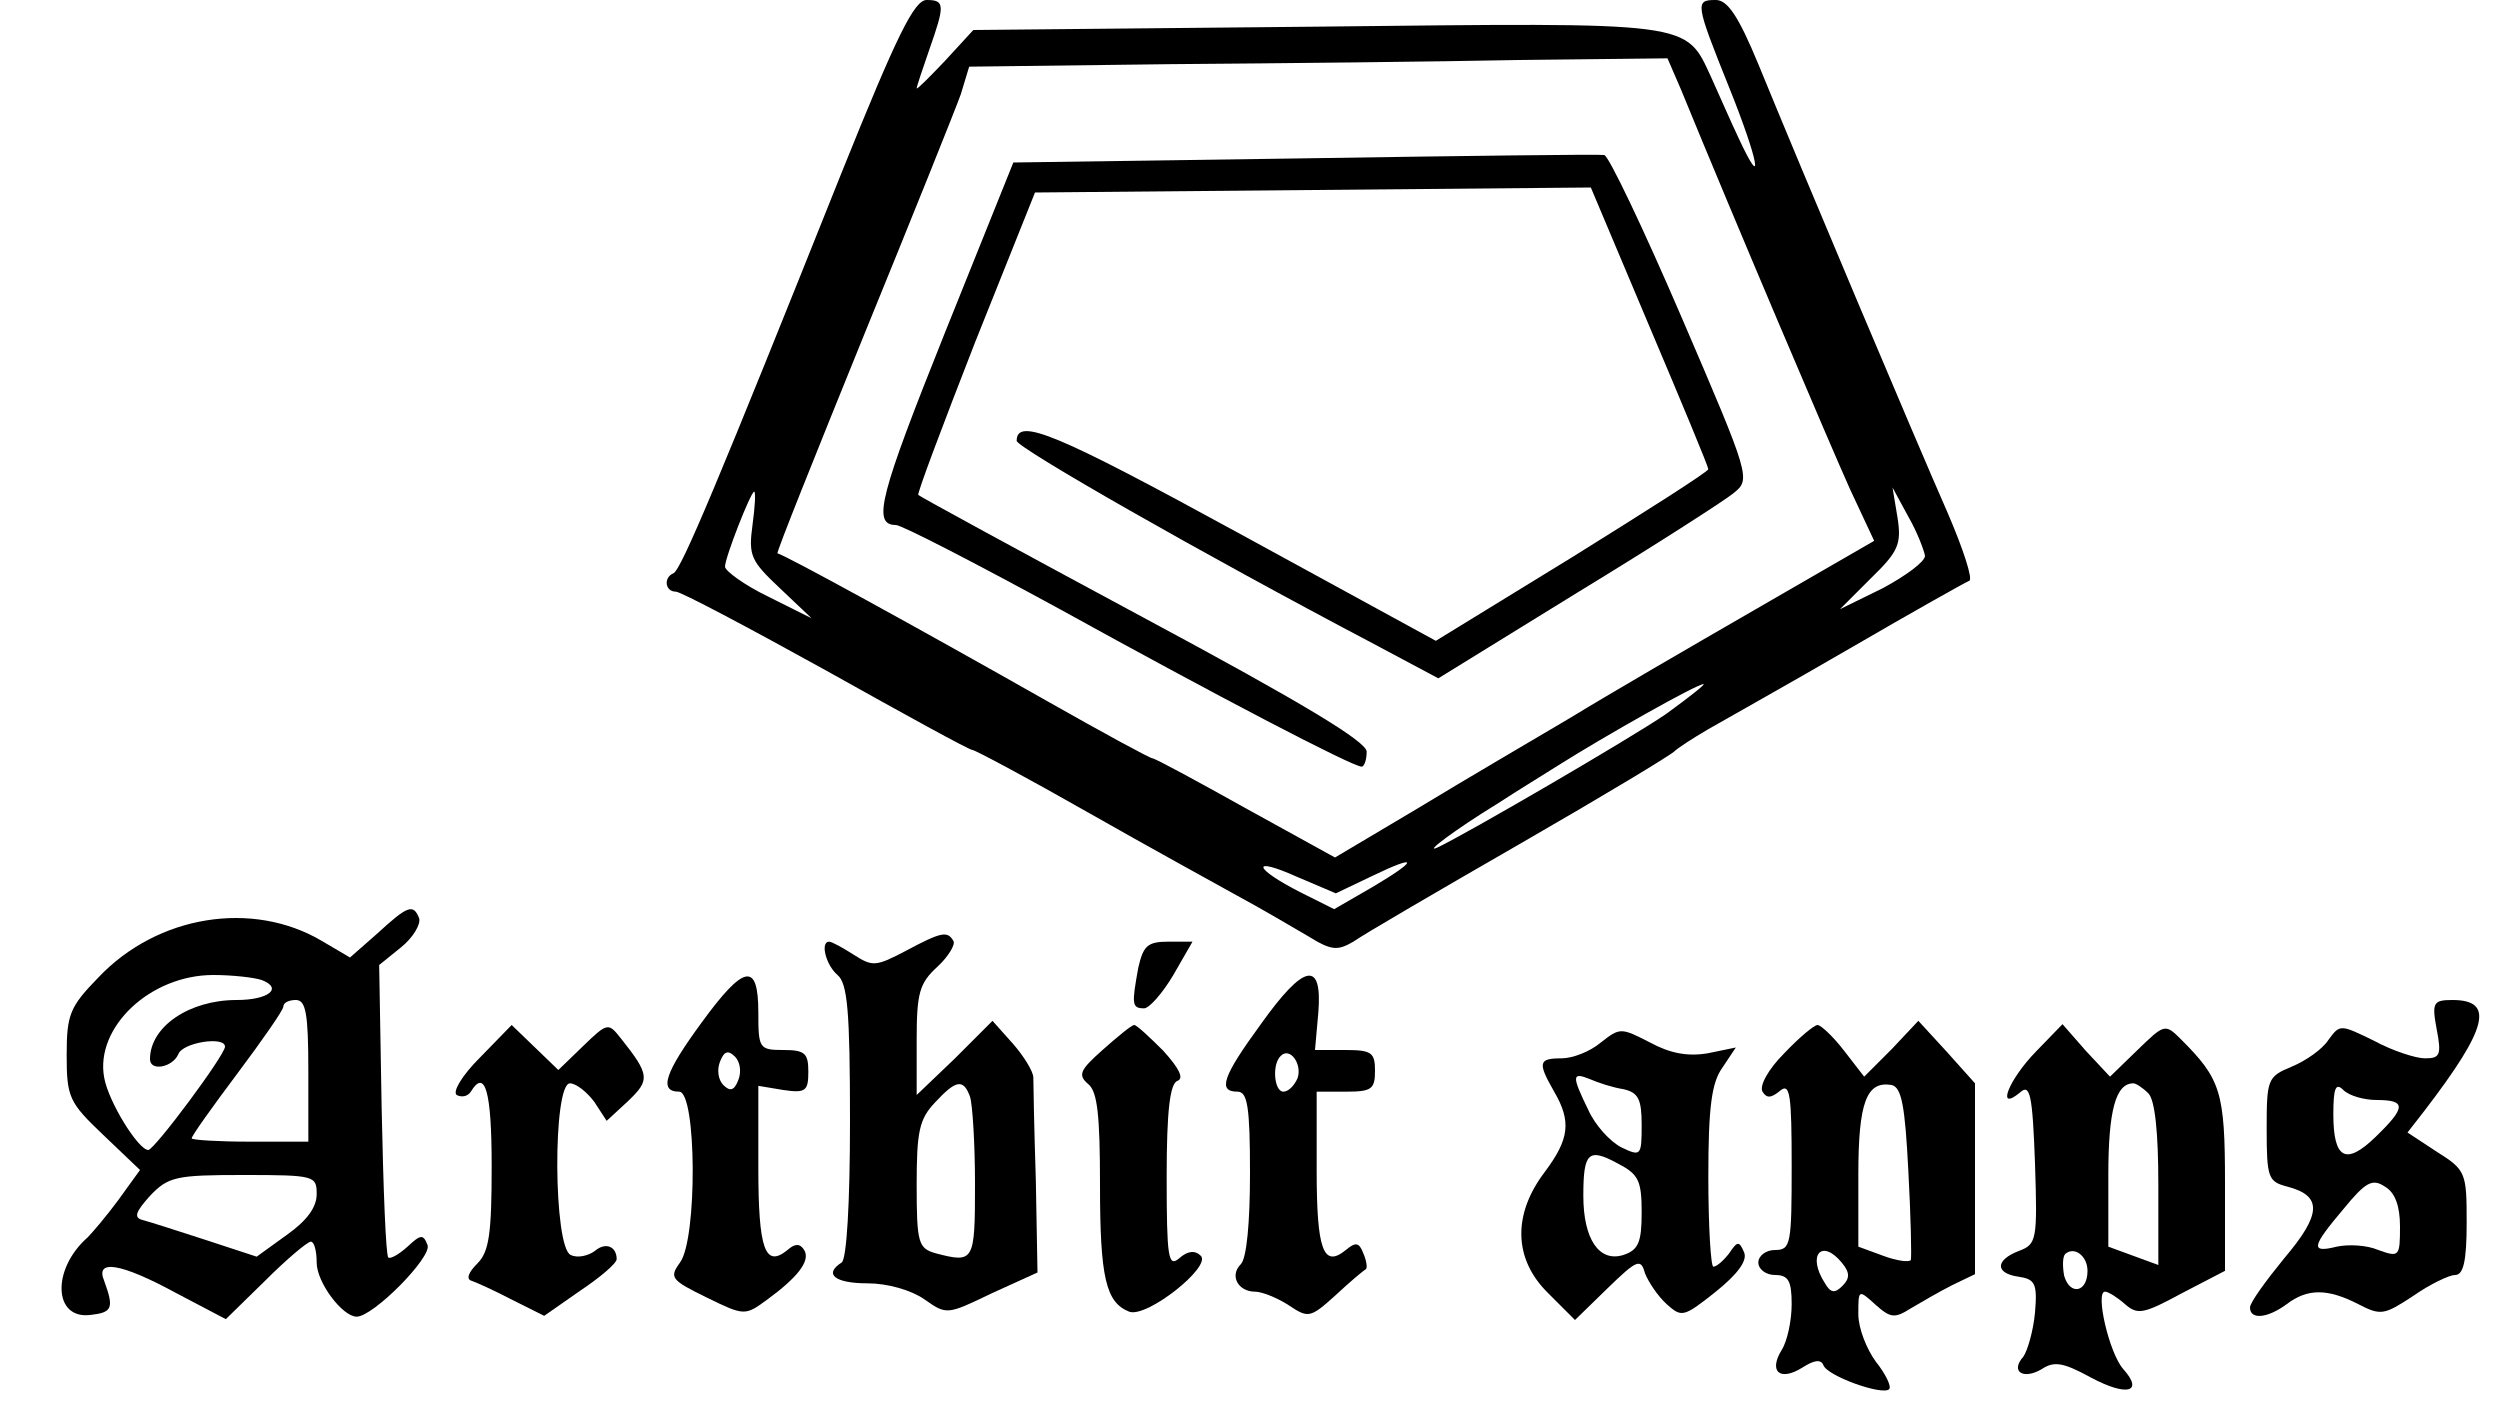 <?xml version="1.0" standalone="no"?>
<!DOCTYPE svg PUBLIC "-//W3C//DTD SVG 20010904//EN"
 "http://www.w3.org/TR/2001/REC-SVG-20010904/DTD/svg10.dtd">
<svg version="1.0" xmlns="http://www.w3.org/2000/svg"
 width="300pt" height="169pt" viewBox="0 0 300 169"
 preserveAspectRatio="xMidYMid meet">
<g transform="translate(0,169) scale(0.1,-0.1)"
fill="#000000" stroke="none">
<path d="M1010 1483 c-147 -368 -193 -478 -202 -481 -12 -5 -10 -22 3 -22 6 0
87 -43 181 -95 93 -52 171 -95 175 -95 3 0 65 -33 137 -74 72 -41 154 -86 181
-101 28 -15 65 -37 84 -48 29 -18 36 -18 55 -7 11 8 102 61 201 118 99 57 182
107 185 111 3 3 21 15 40 26 19 11 96 54 170 97 74 43 138 79 143 81 5 1 -7
38 -26 82 -37 84 -173 406 -227 538 -24 58 -37 77 -51 77 -25 0 -25 -3 16
-105 35 -87 43 -129 11 -60 -9 19 -23 51 -32 71 -32 69 -18 67 -475 62 l-411
-4 -34 -37 c-19 -20 -34 -35 -34 -33 0 2 7 23 15 46 19 54 19 60 -3 60 -15 0
-36 -43 -102 -207z m1007 100 c63 -154 180 -429 203 -480 l29 -62 -142 -82
c-78 -45 -178 -103 -222 -130 -44 -26 -126 -74 -182 -108 l-101 -60 -107 59
c-59 33 -109 60 -112 60 -3 0 -60 31 -127 69 -157 89 -312 174 -323 177 -2 0
45 117 103 260 58 142 111 274 117 291 l10 33 241 3 c133 1 321 3 419 5 l178
2 16 -37z m-1114 -523 c-5 -37 -2 -43 33 -76 l38 -36 -52 26 c-29 14 -52 31
-52 36 0 11 31 90 35 90 2 0 1 -18 -2 -40z m1407 -37 c0 -7 -23 -24 -51 -39
l-51 -25 37 37 c33 32 37 41 32 73 l-6 36 19 -35 c11 -19 19 -41 20 -47z
m-311 -190 c-44 -30 -240 -144 -274 -160 -18 -8 22 22 71 52 26 17 59 37 73
46 57 36 167 98 175 98 4 1 -16 -15 -45 -36z m-352 -194 c56 27 55 19 -1 -14
l-45 -26 -40 20 c-57 29 -61 44 -5 19 l47 -20 44 21z"/>
<path d="M1566 1500 l-350 -5 -82 -204 c-78 -195 -88 -231 -59 -231 7 0 94
-45 195 -100 190 -105 353 -190 364 -190 3 0 6 8 6 18 0 12 -76 58 -268 161
-147 79 -268 145 -270 147 -2 1 29 83 68 183 l72 180 333 3 334 3 70 -166 c39
-92 71 -169 71 -172 0 -3 -74 -50 -164 -106 l-163 -100 -238 130 c-216 118
-265 139 -265 110 0 -8 218 -133 431 -245 l75 -40 167 103 c92 56 176 110 187
119 21 17 21 18 -62 211 -46 107 -88 195 -93 195 -6 1 -167 -1 -359 -4z"/>
<path d="M453 570 l-33 -29 -34 20 c-83 49 -197 31 -268 -44 -34 -35 -38 -44
-38 -93 0 -51 3 -57 44 -96 l44 -42 -26 -36 c-14 -19 -31 -39 -37 -45 -43 -38
-41 -98 3 -93 27 3 29 8 17 41 -11 26 19 22 87 -15 l59 -31 47 46 c26 26 51
47 55 47 4 0 7 -11 7 -25 0 -24 31 -65 48 -65 20 0 91 72 85 86 -5 13 -8 13
-24 -2 -11 -10 -21 -15 -23 -13 -3 2 -6 82 -8 178 l-3 173 26 21 c15 12 24 28
22 35 -7 18 -14 15 -50 -18z m-139 -56 c26 -10 8 -24 -30 -24 -57 0 -104 -32
-104 -71 0 -15 27 -10 34 6 5 14 56 22 56 9 0 -10 -84 -123 -92 -124 -12 0
-48 58 -53 87 -11 60 55 123 131 123 23 0 49 -3 58 -6z m56 -109 l0 -85 -70 0
c-38 0 -70 2 -70 4 0 3 25 38 55 78 30 40 55 76 55 80 0 5 7 8 15 8 12 0 15
-16 15 -85z m10 -148 c0 -16 -12 -32 -36 -49 l-36 -26 -61 20 c-34 11 -68 22
-76 24 -11 3 -8 10 9 29 22 23 31 25 112 25 86 0 88 -1 88 -23z"/>
<path d="M1087 549 c-36 -19 -40 -19 -62 -5 -14 9 -27 16 -30 16 -11 0 -4 -28
10 -40 12 -10 15 -43 15 -176 0 -98 -4 -165 -10 -169 -22 -14 -8 -25 31 -25
24 0 52 -8 68 -19 27 -19 27 -19 81 7 l55 25 -2 111 c-2 61 -3 116 -3 123 0 7
-11 25 -24 40 l-25 28 -45 -45 -46 -44 0 65 c0 57 3 69 25 89 13 12 22 27 19
31 -7 12 -14 11 -57 -12z m77 -175 c3 -9 6 -56 6 -105 0 -93 -1 -95 -47 -83
-21 6 -23 12 -23 82 0 64 3 79 22 99 25 27 34 29 42 7z"/>
<path d="M1366 529 c-8 -44 -8 -49 7 -49 6 0 22 18 35 40 l23 40 -29 0 c-25 0
-30 -5 -36 -31z"/>
<path d="M842 463 c-44 -60 -52 -83 -27 -83 21 0 22 -177 1 -205 -13 -18 -11
-21 32 -42 45 -22 46 -22 72 -3 37 27 53 47 45 60 -5 8 -11 8 -20 0 -27 -22
-35 1 -35 99 l0 98 30 -5 c27 -4 30 -1 30 22 0 22 -4 26 -30 26 -29 0 -30 2
-30 45 0 61 -17 58 -68 -12z m44 -69 c-5 -13 -10 -14 -18 -6 -6 6 -8 18 -4 28
5 13 10 14 18 6 6 -6 8 -18 4 -28z"/>
<path d="M1513 461 c-46 -63 -52 -81 -28 -81 12 0 15 -18 15 -98 0 -59 -4
-102 -11 -109 -14 -14 -3 -33 17 -33 8 0 26 -7 40 -16 24 -16 26 -16 57 12 17
16 34 30 36 31 2 1 1 10 -3 19 -5 13 -9 14 -21 4 -27 -22 -35 0 -35 96 l0 94
35 0 c31 0 35 3 35 25 0 22 -4 25 -36 25 l-36 0 4 45 c5 63 -17 59 -69 -14z
m44 -65 c-4 -9 -11 -16 -17 -16 -11 0 -14 33 -3 43 11 11 26 -10 20 -27z"/>
<path d="M2924 455 c6 -31 4 -35 -14 -35 -11 0 -39 9 -61 21 -41 20 -41 20
-55 1 -7 -11 -27 -25 -44 -32 -29 -12 -30 -15 -30 -75 0 -59 2 -63 25 -69 42
-11 41 -33 -4 -86 -22 -27 -41 -53 -41 -59 0 -15 21 -13 44 4 25 19 49 19 86
0 27 -14 31 -13 66 10 20 14 43 25 50 25 10 0 14 16 14 63 0 60 -1 63 -36 85
l-35 23 21 27 c75 98 84 132 33 132 -23 0 -25 -3 -19 -35z m-72 -85 c36 0 35
-9 -1 -44 -36 -35 -51 -27 -51 27 0 32 3 38 12 29 7 -7 25 -12 40 -12z m28
-152 c0 -36 -1 -37 -26 -28 -14 6 -36 7 -50 4 -32 -8 -30 0 8 45 27 33 35 37
50 27 12 -7 18 -23 18 -48z"/>
<path d="M576 421 c-22 -22 -33 -41 -28 -45 6 -3 13 -2 17 4 17 28 25 1 25
-89 0 -81 -3 -103 -17 -117 -11 -11 -14 -19 -7 -21 6 -2 28 -12 49 -23 l38
-19 43 30 c24 16 44 33 44 38 0 15 -13 21 -26 10 -8 -6 -21 -9 -29 -5 -21 8
-22 206 -1 206 7 0 20 -10 29 -22 l15 -23 26 24 c26 25 26 31 -9 75 -15 19
-16 19 -45 -9 l-30 -29 -28 27 -28 27 -38 -39z"/>
<path d="M1323 430 c-27 -24 -30 -30 -17 -41 11 -9 14 -38 14 -121 0 -111 7
-141 35 -152 21 -8 99 54 86 67 -7 7 -16 6 -26 -3 -13 -11 -15 0 -15 98 0 79
4 112 13 115 8 3 2 15 -17 36 -17 17 -32 31 -35 31 -3 0 -20 -14 -38 -30z"/>
<path d="M1921 439 c-13 -11 -34 -19 -47 -19 -28 0 -29 -5 -9 -40 21 -36 18
-57 -11 -96 -39 -51 -38 -105 4 -146 l32 -32 39 38 c36 35 40 36 45 18 4 -10
15 -27 26 -37 18 -16 20 -16 59 15 26 21 38 37 34 47 -6 14 -8 14 -18 -1 -7
-9 -15 -16 -19 -16 -3 0 -6 48 -6 108 0 84 4 113 17 131 l16 24 -34 -7 c-24
-4 -45 0 -69 13 -35 18 -36 18 -59 0z m27 -56 c18 -4 22 -12 22 -43 0 -37 -1
-38 -24 -27 -14 7 -32 27 -40 45 -20 41 -20 46 2 37 9 -4 27 -10 40 -12z m22
-148 c0 -36 -4 -45 -22 -51 -29 -9 -48 19 -48 71 0 52 6 58 41 39 25 -13 29
-20 29 -59z"/>
<path d="M2141 426 c-19 -19 -30 -39 -26 -46 5 -8 10 -8 21 1 12 10 14 -4 14
-90 0 -94 -1 -101 -20 -101 -11 0 -20 -7 -20 -15 0 -8 9 -15 20 -15 16 0 20
-7 20 -35 0 -19 -5 -44 -12 -55 -16 -26 -2 -38 25 -21 14 9 22 10 25 3 4 -13
71 -37 79 -29 3 3 -4 18 -16 33 -11 15 -21 40 -21 57 0 30 0 30 21 11 18 -16
23 -16 42 -4 12 7 34 20 50 28 l27 13 0 115 0 114 -34 38 -34 37 -32 -34 -33
-33 -24 31 c-13 17 -28 31 -32 31 -4 0 -22 -15 -40 -34z m149 -141 c3 -55 4
-103 3 -107 -2 -3 -17 -1 -33 5 l-30 11 0 86 c0 88 10 113 40 108 12 -3 16
-25 20 -103z m-80 -110 c10 -12 10 -19 1 -28 -9 -9 -14 -9 -21 3 -22 34 -4 54
20 25z"/>
<path d="M2443 428 c-33 -34 -48 -73 -19 -49 12 11 15 -2 18 -85 3 -92 2 -97
-19 -105 -29 -11 -29 -27 -1 -31 20 -3 23 -8 20 -43 -2 -22 -9 -46 -14 -53
-16 -18 0 -28 22 -15 15 10 26 8 59 -10 43 -23 64 -18 39 10 -17 19 -34 93
-22 93 4 0 15 -7 24 -15 15 -13 22 -12 68 13 l52 27 0 105 c0 110 -5 125 -53
173 -19 19 -20 18 -52 -13 l-33 -32 -29 31 -28 32 -32 -33z m135 -50 c8 -8 12
-47 12 -109 l0 -97 -30 11 -30 11 0 86 c0 78 9 110 30 110 3 0 11 -5 18 -12z
m-73 -213 c0 -26 -21 -30 -28 -6 -2 11 -2 22 1 26 11 10 27 -2 27 -20z"/>
</g>
</svg>
